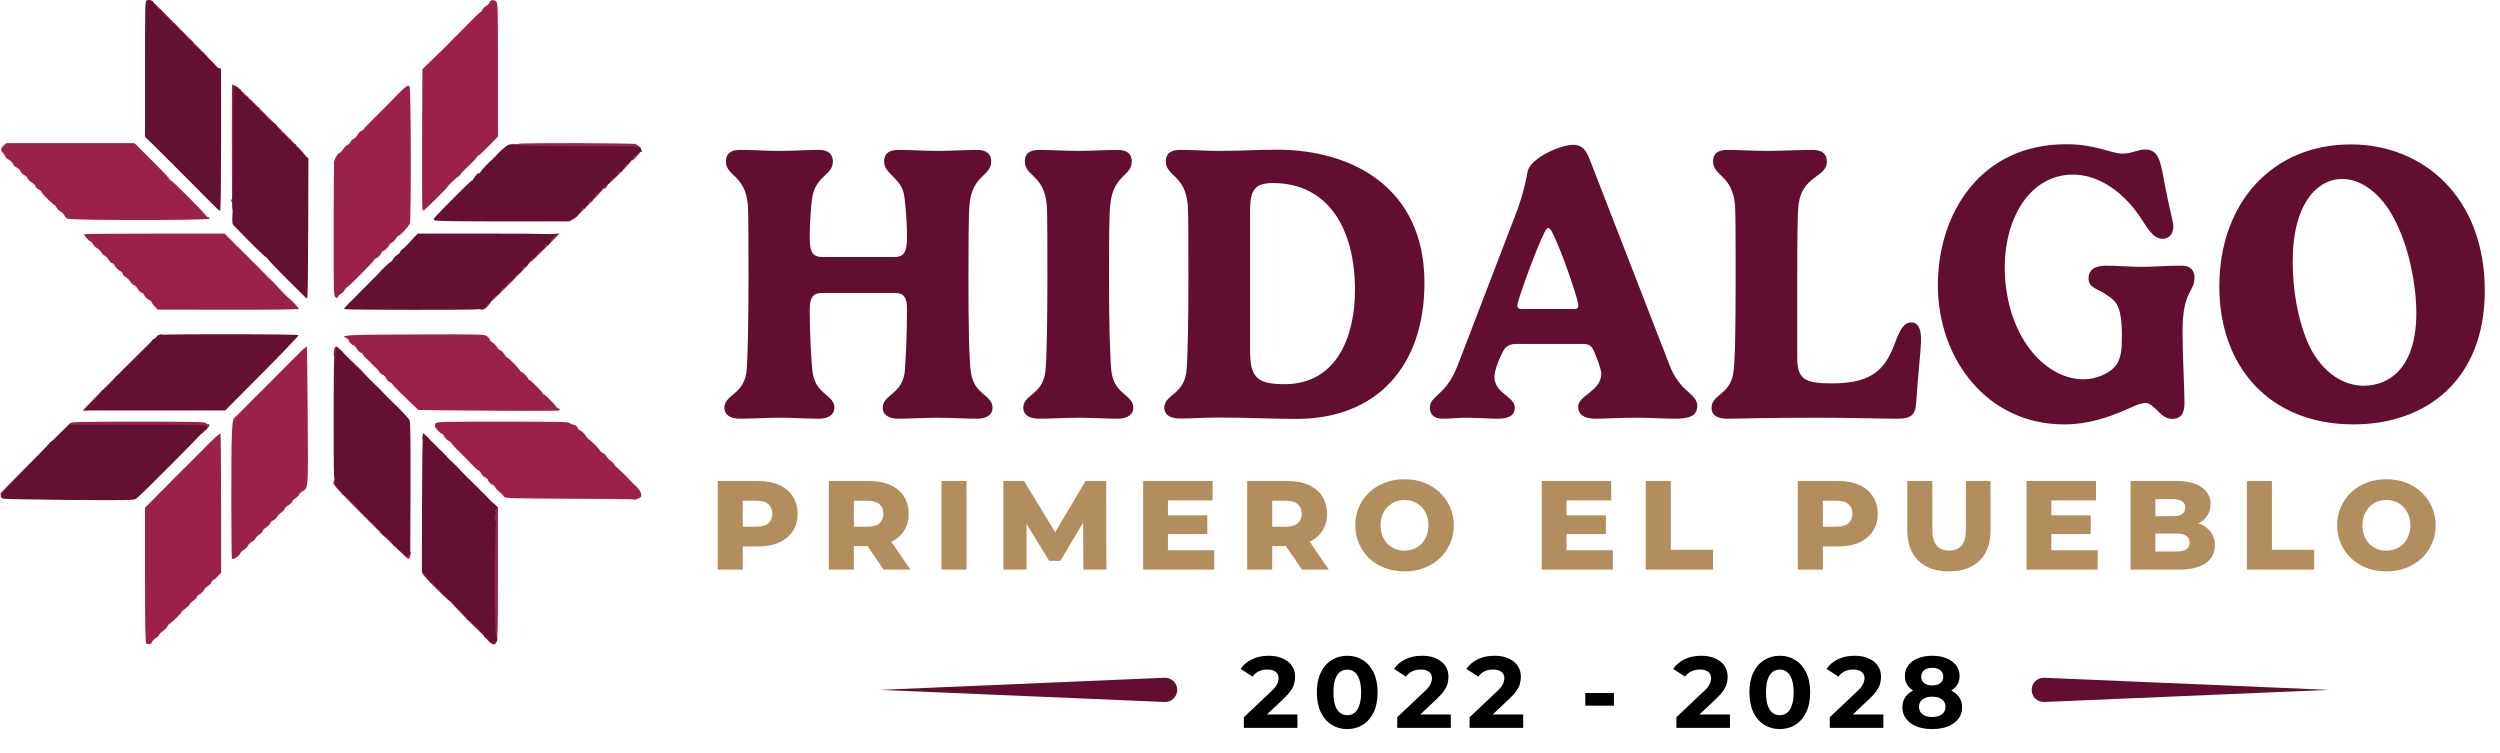 <svg width="395" height="119" viewBox="0 0 395 119" fill="none" xmlns="http://www.w3.org/2000/svg">
<path d="M154.408 23.685C156.051 23.685 156.609 24.491 156.609 25.514C156.609 27.901 153.571 27.56 153.168 32.458C153.044 33.822 153.013 38.379 153.013 43.959C153.013 50.934 153.106 57.041 153.416 58.87C153.912 62.435 156.826 62.342 156.826 64.45C156.826 65.38 156.051 66.155 154.408 66.155C152.548 66.155 150.192 66 148.208 66C146.1 66 143.744 66.155 141.884 66.155C140.21 66.155 139.466 65.38 139.466 64.45C139.466 62.342 142.411 62.404 142.938 58.87C143.062 57.816 143.31 52.732 143.31 48.95C143.31 47.028 142.876 46.284 141.357 46.284H129.98C128.647 46.284 127.934 46.718 127.934 48.95C127.934 52.825 128.213 57.661 128.399 58.87C128.926 62.435 131.84 62.342 131.84 64.45C131.84 65.38 131.034 66.155 129.391 66.155C127.562 66.155 125.206 66 123.191 66C121.114 66 118.727 66.155 116.898 66.155C115.193 66.155 114.449 65.38 114.449 64.45C114.449 62.342 117.425 62.404 117.921 58.87C118.169 57.165 118.262 49.88 118.262 43.959C118.262 39.774 118.262 33.853 118.169 32.458C117.766 27.591 114.697 27.87 114.697 25.514C114.697 24.491 115.193 23.685 116.929 23.685C118.82 23.685 121.176 23.84 123.191 23.84C125.268 23.84 127.624 23.685 129.391 23.685C131.034 23.685 131.592 24.491 131.592 25.514C131.592 27.498 129.453 27.622 128.554 30.288C128.213 31.063 127.934 34.907 127.934 37.449C127.934 39.96 128.43 40.611 130.042 40.611H141.202C142.69 40.611 143.31 40.084 143.31 37.449C143.31 34.69 142.969 30.877 142.721 30.288C141.977 27.932 139.683 27.374 139.683 25.514C139.683 24.491 140.21 23.685 141.915 23.685C143.806 23.685 146.162 23.84 148.208 23.84C150.285 23.84 152.61 23.685 154.408 23.685ZM176.618 23.685C178.261 23.685 178.819 24.491 178.819 25.514C178.819 27.901 175.843 27.56 175.409 32.458C175.254 33.822 175.223 38.379 175.223 43.959C175.223 50.934 175.378 57.041 175.626 58.87C176.184 62.435 179.067 62.342 179.067 64.45C179.067 65.38 178.261 66.155 176.618 66.155C174.789 66.155 172.433 66 170.418 66C168.341 66 165.954 66.155 164.125 66.155C162.42 66.155 161.676 65.38 161.676 64.45C161.676 62.342 164.652 62.404 165.148 58.87C165.396 57.165 165.489 49.88 165.489 43.959C165.489 39.774 165.489 33.853 165.396 32.458C164.993 27.591 161.924 27.87 161.924 25.514C161.924 24.491 162.42 23.685 164.156 23.685C166.047 23.685 168.403 23.84 170.418 23.84C172.495 23.84 174.851 23.685 176.618 23.685ZM197.504 33.636V55.181C197.504 59.583 198.496 60.699 202.96 60.699C211.33 60.699 214.089 52.949 214.089 45.85C214.089 36.457 210.09 28.924 201.1 28.924C197.938 28.924 197.504 30.35 197.504 33.636ZM192.699 23.84C196.109 23.84 198.434 23.654 201.782 23.654C213.562 23.654 225.063 29.575 225.063 44.672C225.063 57.971 217.437 66.186 204.851 66.186C201.193 66.186 196.636 65.969 192.699 65.969C190.622 65.969 188.235 66.124 186.406 66.124C184.701 66.124 183.957 65.38 183.957 64.45C183.957 62.342 186.933 62.404 187.429 58.87C187.677 57.165 187.77 49.88 187.77 43.959C187.77 39.774 187.77 33.853 187.677 32.458C187.274 27.591 184.205 27.87 184.205 25.514C184.205 24.491 184.701 23.685 186.437 23.685C188.328 23.685 190.684 23.84 192.699 23.84ZM240.454 48.826H248.638C249.258 48.826 249.382 48.609 249.382 48.268C249.382 47.338 246.747 39.619 245.259 36.736C245.104 36.395 244.825 36.023 244.639 36.023C244.391 36.023 244.205 36.395 244.019 36.736C242.655 39.464 239.741 47.493 239.741 48.268C239.741 48.609 239.896 48.826 240.454 48.826ZM230.317 57.723L239.741 33.171C240.547 30.97 241.074 28.769 241.353 27.126C241.787 24.987 246.53 22.879 248.545 22.879C250.188 22.879 250.746 24.026 251.335 25.607L263.828 57.785C264.2 58.746 264.944 60.358 266.556 61.753C267.176 62.311 268.168 63.086 268.168 64.078C268.168 65.752 266.959 66.155 264.51 66.155C262.836 66.155 261.317 66 258.403 66C255.489 66 253.877 66.155 252.048 66.155C250.219 66.155 249.351 65.442 249.351 64.233C249.351 62.466 253.009 61.815 253.009 58.994C253.009 58.498 252.234 56.173 251.614 55.057C251.397 54.654 250.901 54.344 250.281 54.344H239.524C238.718 54.344 238.129 54.654 237.757 55.057C237.137 55.987 236.114 58.436 236.114 59.49C236.114 62.218 239.338 62.621 239.338 64.388C239.338 65.38 238.749 66.155 236.734 66.155C235.401 66.155 233.138 66 231.712 66C230.255 66 229.325 66.155 227.961 66.155C226.628 66.155 225.915 65.535 225.915 64.419C225.915 62.466 228.426 62.621 230.317 57.723ZM274.231 43.959C274.231 39.774 274.231 33.853 274.138 32.458C273.735 27.591 270.666 27.87 270.666 25.514C270.666 24.491 271.162 23.685 272.898 23.685C274.789 23.685 277.145 23.84 279.16 23.84C281.237 23.84 284.647 23.685 286.445 23.685C288.088 23.685 288.646 24.491 288.646 25.514C288.646 28.149 284.585 27.653 284.151 32.582C283.996 33.915 283.965 38.379 283.965 43.959V56.545C283.965 59.955 285.205 60.575 289.483 60.575C296.272 60.575 298.07 57.971 299.589 53.693C300.333 51.802 300.984 50.934 301.976 50.934C303.061 50.934 303.526 51.957 303.526 53.6C303.526 55.336 303.03 59.273 302.751 63.675C302.627 65.597 301.914 66.155 299.775 66.155C297.202 66.155 292.49 66 287.096 66C278.819 66 274.851 66.155 272.867 66.155C271.286 66.155 270.418 65.566 270.418 64.45C270.418 62.311 273.301 62.435 273.859 58.963C274.138 57.351 274.231 52.019 274.231 43.959ZM326.115 67.054C313.963 67.054 306.182 56.7 306.182 45.075C306.182 33.729 312.909 22.786 326.456 22.786C331.23 22.786 333.462 24.274 335.415 24.274C336.81 24.274 337.709 23.623 338.949 23.623C341.336 23.623 341.398 26.01 342.142 29.699C342.948 33.884 343.382 34.907 343.382 35.775C343.382 37.108 342.607 37.728 341.708 37.728C340.065 37.728 339.228 35.837 337.864 33.884C335.012 29.885 331.261 27.591 327.541 27.591C320.69 27.591 316.753 34.535 316.753 42.161C316.753 52.856 322.984 59.924 329.153 59.924C331.54 59.924 333.648 58.777 334.454 57.537C335.136 56.421 335.26 55.243 335.26 53.011C335.26 47.865 334.113 47.493 332.718 46.501C331.509 45.633 329.99 45.54 329.99 43.959C329.99 42.719 330.889 41.975 332.718 41.975C334.485 41.975 336.717 42.161 338.298 42.161C340.437 42.161 342.39 41.975 344.746 41.975C346.141 41.975 346.73 42.781 346.73 43.835C346.73 46.222 344.839 45.912 344.839 52.329C344.839 55.832 345.149 61.567 345.149 63.644C345.149 65.225 344.684 66.186 343.165 66.186C342.39 66.186 341.646 65.721 340.902 64.884C340.251 64.295 339.631 63.675 339.011 63.675C338.081 63.675 336.934 64.295 335.415 64.946C333.183 65.876 330.052 67.054 326.115 67.054ZM370.06 28.273C366.216 28.273 362.248 32.055 362.248 41.324C362.248 45.54 362.961 50.438 364.821 54.561C366.96 58.994 370.37 60.947 373.439 60.947C377.872 60.947 381.778 57.661 381.778 49.539C381.778 44.951 380.631 39.433 378.74 35.496C376.694 31.001 373.377 28.273 370.06 28.273ZM350.654 45.261C350.654 31.993 359.086 22.817 371.424 22.817C382.832 22.817 392.597 31.094 392.597 45.943C392.597 59.986 383.39 67.054 371.858 67.054C358.59 67.054 350.654 57.94 350.654 45.261Z" fill="#620E31"/>
<path d="M113.4 90V76H119.8C121.08 76 122.18 76.207 123.1 76.62C124.033 77.033 124.753 77.633 125.26 78.42C125.767 79.193 126.02 80.113 126.02 81.18C126.02 82.233 125.767 83.147 125.26 83.92C124.753 84.693 124.033 85.293 123.1 85.72C122.18 86.133 121.08 86.34 119.8 86.34H115.6L117.36 84.62V90H113.4ZM117.36 85.04L115.6 83.22H119.56C120.387 83.22 121 83.04 121.4 82.68C121.813 82.32 122.02 81.82 122.02 81.18C122.02 80.527 121.813 80.02 121.4 79.66C121 79.3 120.387 79.12 119.56 79.12H115.6L117.36 77.3V85.04ZM130.951 90V76H137.351C138.631 76 139.731 76.207 140.651 76.62C141.584 77.033 142.304 77.633 142.811 78.42C143.317 79.193 143.571 80.113 143.571 81.18C143.571 82.233 143.317 83.147 142.811 83.92C142.304 84.68 141.584 85.267 140.651 85.68C139.731 86.08 138.631 86.28 137.351 86.28H133.151L134.911 84.62V90H130.951ZM139.611 90L136.131 84.9H140.351L143.851 90H139.611ZM134.911 85.04L133.151 83.22H137.111C137.937 83.22 138.551 83.04 138.951 82.68C139.364 82.32 139.571 81.82 139.571 81.18C139.571 80.527 139.364 80.02 138.951 79.66C138.551 79.3 137.937 79.12 137.111 79.12H133.151L134.911 77.3V85.04ZM148.755 90V76H152.715V90H148.755ZM158.533 90V76H161.793L167.593 85.52H165.873L171.513 76H174.773L174.813 90H171.173L171.133 81.54H171.753L167.533 88.62H165.773L161.433 81.54H162.193V90H158.533ZM184.255 81.42H190.755V84.38H184.255V81.42ZM184.535 86.94H191.855V90H180.615V76H191.595V79.06H184.535V86.94ZM197.052 90V76H203.452C204.732 76 205.832 76.207 206.752 76.62C207.686 77.033 208.406 77.633 208.912 78.42C209.419 79.193 209.672 80.113 209.672 81.18C209.672 82.233 209.419 83.147 208.912 83.92C208.406 84.68 207.686 85.267 206.752 85.68C205.832 86.08 204.732 86.28 203.452 86.28H199.252L201.012 84.62V90H197.052ZM205.712 90L202.232 84.9H206.452L209.952 90H205.712ZM201.012 85.04L199.252 83.22H203.212C204.039 83.22 204.652 83.04 205.052 82.68C205.466 82.32 205.672 81.82 205.672 81.18C205.672 80.527 205.466 80.02 205.052 79.66C204.652 79.3 204.039 79.12 203.212 79.12H199.252L201.012 77.3V85.04ZM221.917 90.28C220.797 90.28 219.764 90.1 218.817 89.74C217.87 89.38 217.044 88.873 216.337 88.22C215.644 87.553 215.104 86.78 214.717 85.9C214.33 85.02 214.137 84.053 214.137 83C214.137 81.947 214.33 80.98 214.717 80.1C215.104 79.22 215.644 78.453 216.337 77.8C217.044 77.133 217.87 76.62 218.817 76.26C219.764 75.9 220.797 75.72 221.917 75.72C223.05 75.72 224.084 75.9 225.017 76.26C225.964 76.62 226.784 77.133 227.477 77.8C228.17 78.453 228.71 79.22 229.097 80.1C229.497 80.98 229.697 81.947 229.697 83C229.697 84.053 229.497 85.027 229.097 85.92C228.71 86.8 228.17 87.567 227.477 88.22C226.784 88.873 225.964 89.38 225.017 89.74C224.084 90.1 223.05 90.28 221.917 90.28ZM221.917 87C222.45 87 222.944 86.907 223.397 86.72C223.864 86.533 224.264 86.267 224.597 85.92C224.944 85.56 225.21 85.133 225.397 84.64C225.597 84.147 225.697 83.6 225.697 83C225.697 82.387 225.597 81.84 225.397 81.36C225.21 80.867 224.944 80.447 224.597 80.1C224.264 79.74 223.864 79.467 223.397 79.28C222.944 79.093 222.45 79 221.917 79C221.384 79 220.884 79.093 220.417 79.28C219.964 79.467 219.564 79.74 219.217 80.1C218.884 80.447 218.617 80.867 218.417 81.36C218.23 81.84 218.137 82.387 218.137 83C218.137 83.6 218.23 84.147 218.417 84.64C218.617 85.133 218.884 85.56 219.217 85.92C219.564 86.267 219.964 86.533 220.417 86.72C220.884 86.907 221.384 87 221.917 87ZM247.231 81.42H253.731V84.38H247.231V81.42ZM247.511 86.94H254.831V90H243.591V76H254.571V79.06H247.511V86.94ZM260.029 90V76H263.989V86.86H270.669V90H260.029ZM284.056 90V76H290.456C291.736 76 292.836 76.207 293.756 76.62C294.69 77.033 295.41 77.633 295.916 78.42C296.423 79.193 296.676 80.113 296.676 81.18C296.676 82.233 296.423 83.147 295.916 83.92C295.41 84.693 294.69 85.293 293.756 85.72C292.836 86.133 291.736 86.34 290.456 86.34H286.256L288.016 84.62V90H284.056ZM288.016 85.04L286.256 83.22H290.216C291.043 83.22 291.656 83.04 292.056 82.68C292.47 82.32 292.676 81.82 292.676 81.18C292.676 80.527 292.47 80.02 292.056 79.66C291.656 79.3 291.043 79.12 290.216 79.12H286.256L288.016 77.3V85.04ZM307.93 90.28C305.864 90.28 304.25 89.713 303.09 88.58C301.93 87.447 301.35 85.84 301.35 83.76V76H305.31V83.64C305.31 84.84 305.544 85.7 306.01 86.22C306.49 86.74 307.144 87 307.97 87C308.797 87 309.444 86.74 309.91 86.22C310.377 85.7 310.61 84.84 310.61 83.64V76H314.51V83.76C314.51 85.84 313.93 87.447 312.77 88.58C311.61 89.713 309.997 90.28 307.93 90.28ZM323.833 81.42H330.333V84.38H323.833V81.42ZM324.113 86.94H331.433V90H320.193V76H331.173V79.06H324.113V86.94ZM336.63 90V76H343.79C345.63 76 347.004 76.34 347.91 77.02C348.817 77.687 349.27 78.567 349.27 79.66C349.27 80.38 349.077 81.013 348.69 81.56C348.317 82.093 347.784 82.52 347.09 82.84C346.41 83.147 345.597 83.3 344.65 83.3L345.05 82.34C346.037 82.34 346.897 82.493 347.63 82.8C348.364 83.093 348.93 83.527 349.33 84.1C349.744 84.66 349.95 85.347 349.95 86.16C349.95 87.373 349.457 88.32 348.47 89C347.497 89.667 346.07 90 344.19 90H336.63ZM340.55 87.14H343.87C344.55 87.14 345.064 87.027 345.41 86.8C345.77 86.56 345.95 86.2 345.95 85.72C345.95 85.24 345.77 84.887 345.41 84.66C345.064 84.42 344.55 84.3 343.87 84.3H340.27V81.56H343.27C343.937 81.56 344.437 81.447 344.77 81.22C345.104 80.993 345.27 80.653 345.27 80.2C345.27 79.747 345.104 79.413 344.77 79.2C344.437 78.973 343.937 78.86 343.27 78.86H340.55V87.14ZM355.002 90V76H358.962V86.86H365.642V90H355.002ZM377.054 90.28C375.934 90.28 374.9 90.1 373.954 89.74C373.007 89.38 372.18 88.873 371.474 88.22C370.78 87.553 370.24 86.78 369.854 85.9C369.467 85.02 369.274 84.053 369.274 83C369.274 81.947 369.467 80.98 369.854 80.1C370.24 79.22 370.78 78.453 371.474 77.8C372.18 77.133 373.007 76.62 373.954 76.26C374.9 75.9 375.934 75.72 377.054 75.72C378.187 75.72 379.22 75.9 380.154 76.26C381.1 76.62 381.92 77.133 382.614 77.8C383.307 78.453 383.847 79.22 384.234 80.1C384.634 80.98 384.834 81.947 384.834 83C384.834 84.053 384.634 85.027 384.234 85.92C383.847 86.8 383.307 87.567 382.614 88.22C381.92 88.873 381.1 89.38 380.154 89.74C379.22 90.1 378.187 90.28 377.054 90.28ZM377.054 87C377.587 87 378.08 86.907 378.534 86.72C379 86.533 379.4 86.267 379.734 85.92C380.08 85.56 380.347 85.133 380.534 84.64C380.734 84.147 380.834 83.6 380.834 83C380.834 82.387 380.734 81.84 380.534 81.36C380.347 80.867 380.08 80.447 379.734 80.1C379.4 79.74 379 79.467 378.534 79.28C378.08 79.093 377.587 79 377.054 79C376.52 79 376.02 79.093 375.554 79.28C375.1 79.467 374.7 79.74 374.354 80.1C374.02 80.447 373.754 80.867 373.554 81.36C373.367 81.84 373.274 82.387 373.274 83C373.274 83.6 373.367 84.147 373.554 84.64C373.754 85.133 374.02 85.56 374.354 85.92C374.7 86.267 375.1 86.533 375.554 86.72C376.02 86.907 376.52 87 377.054 87Z" fill="#B28E5E"/>
<path d="M23.123 101.685C22.962 101.621 22.915 99.324 22.915 90.908V80.195L23.523 79.617C23.844 79.296 24.196 78.942 24.309 78.83C24.405 78.717 24.629 78.493 24.805 78.316C24.982 78.139 25.19 77.93 25.254 77.85C25.334 77.77 25.622 77.497 25.879 77.24C26.151 76.983 26.44 76.694 26.52 76.597C26.616 76.501 27.113 75.987 27.642 75.457C28.17 74.927 28.683 74.429 28.763 74.333C28.859 74.252 29.148 73.963 29.404 73.706C29.677 73.449 29.965 73.16 30.061 73.048C30.173 72.935 30.398 72.71 30.574 72.534C30.75 72.357 30.959 72.148 31.039 72.068C31.103 71.988 31.391 71.715 31.648 71.458C31.92 71.201 32.224 70.895 32.337 70.767C33.33 69.707 34.74 68.422 34.836 68.502C34.885 68.55 34.932 73.53 34.932 79.553V90.507L34.372 91.085C34.051 91.422 33.731 91.679 33.651 91.679C33.571 91.679 33.474 91.824 33.41 92C33.362 92.177 33.106 92.434 32.849 92.579C32.609 92.739 32.321 93.012 32.224 93.221C32.144 93.414 31.856 93.703 31.584 93.863C31.311 94.024 31.087 94.249 31.087 94.361C31.087 94.474 30.83 94.731 30.526 94.924C30.221 95.132 29.965 95.373 29.965 95.486C29.965 95.582 29.677 95.871 29.324 96.128C28.972 96.369 28.683 96.642 28.683 96.706C28.683 96.883 27.353 98.184 26.84 98.521C26.616 98.666 26.44 98.875 26.44 99.003C26.44 99.115 26.151 99.405 25.799 99.662C25.446 99.903 25.158 100.192 25.158 100.304C25.158 100.4 24.918 100.641 24.613 100.818C24.325 101.011 24.036 101.3 23.988 101.477C23.908 101.782 23.555 101.862 23.123 101.685Z" fill="#9B2149"/>
<path d="M76.916 100.995C76.515 100.545 76.098 100.095 75.97 99.983C74.8 98.907 71.307 95.325 71.307 95.213C71.307 95.116 71.227 95.052 71.147 95.052C71.051 95.052 70.009 94.088 68.823 92.9C67.157 91.246 66.66 90.651 66.66 90.33C66.66 89.704 67.109 89.8 67.814 90.587C68.15 90.957 68.423 91.326 68.423 91.39C68.423 91.454 68.519 91.519 68.647 91.519C68.775 91.519 69.016 91.743 69.176 92.001C69.32 92.273 69.577 92.514 69.721 92.563C69.849 92.611 70.057 92.82 70.169 93.012C70.282 93.221 70.57 93.51 70.811 93.655C71.051 93.799 71.339 94.088 71.468 94.313C71.58 94.538 71.74 94.731 71.804 94.731C71.9 94.731 73.406 96.192 74.063 96.915C74.208 97.092 74.8 97.686 75.377 98.248C75.954 98.811 76.435 99.325 76.435 99.389C76.435 99.453 76.579 99.549 76.755 99.598C76.932 99.646 77.076 99.774 77.076 99.903C77.076 100.015 77.22 100.208 77.396 100.32L77.717 100.513L77.685 90.378C77.653 82.428 77.589 80.211 77.445 80.147C77.236 80.083 77.14 78.991 77.332 78.991C77.38 78.991 77.701 79.264 78.053 79.585L78.678 80.179V90.716C78.662 101.846 78.678 101.798 77.941 101.798C77.781 101.798 77.316 101.429 76.916 100.995Z" fill="#9B2149"/>
<path d="M36.647 88.258C36.535 87.921 36.503 71.41 36.631 68.808C36.711 66.816 36.791 66.254 37 66.077C37.256 65.836 37.785 65.306 38.105 64.985C38.298 64.776 39.179 63.893 39.387 63.7C39.628 63.475 40.221 62.865 40.349 62.72C40.413 62.656 40.685 62.399 40.942 62.142C41.214 61.885 41.518 61.58 41.631 61.452C41.871 61.211 43.682 59.38 43.874 59.203C44.098 58.978 45.909 57.163 46.069 56.986C46.165 56.906 46.454 56.617 46.71 56.36C46.983 56.103 47.271 55.814 47.351 55.718C47.688 55.348 48.425 54.722 48.489 54.77C48.521 54.802 48.569 59.701 48.617 65.66C48.697 77.513 48.729 77.079 47.752 77.657C47.495 77.802 47.271 78.027 47.271 78.139C47.271 78.252 47.015 78.509 46.71 78.701C46.406 78.91 46.149 79.167 46.149 79.28C46.149 79.392 45.893 79.633 45.589 79.81C45.284 79.986 44.996 80.275 44.948 80.452C44.9 80.613 44.643 80.87 44.403 81.014C44.162 81.159 43.906 81.432 43.81 81.609C43.73 81.801 43.457 82.058 43.201 82.187C42.945 82.299 42.704 82.54 42.672 82.701C42.624 82.861 42.336 83.15 42.047 83.343C41.743 83.52 41.502 83.777 41.502 83.905C41.502 84.018 41.246 84.291 40.942 84.484C40.637 84.692 40.381 84.949 40.381 85.062C40.381 85.174 40.124 85.415 39.82 85.592C39.515 85.769 39.227 86.058 39.179 86.218C39.131 86.395 38.842 86.668 38.554 86.861C38.249 87.037 37.977 87.311 37.945 87.471C37.833 87.856 36.743 88.515 36.647 88.258Z" fill="#9B2149"/>
<path d="M58.424 82.476C53.168 77.208 52.607 76.597 52.671 76.212C52.767 75.714 53.312 75.602 53.472 76.051C53.536 76.196 53.697 76.437 53.825 76.581C53.969 76.726 54.194 76.999 54.322 77.192C54.45 77.385 54.61 77.545 54.658 77.545C54.77 77.545 56.453 79.216 58.36 81.207C58.568 81.416 58.873 81.705 59.033 81.85C60.026 82.733 60.571 83.44 60.571 83.873C60.571 84.227 60.635 84.291 61.02 84.291C61.356 84.291 61.709 84.516 62.382 85.19C62.879 85.672 63.295 86.138 63.327 86.202C63.423 86.411 64.385 87.021 64.641 87.021C64.785 87.021 64.898 87.15 64.898 87.311C64.898 87.841 64.705 88.306 64.481 88.306C64.369 88.306 61.645 85.688 58.424 82.476Z" fill="#9B2149"/>
<path d="M99.99 78.894C99.862 78.862 95.263 78.814 89.767 78.798C80.409 78.75 79.768 78.734 79.624 78.461C79.528 78.316 79.367 78.107 79.271 78.027C79.159 77.931 78.935 77.738 78.742 77.577C78.566 77.433 78.326 77.144 78.214 76.951C78.118 76.742 77.941 76.581 77.829 76.581C77.605 76.581 77.076 76.019 77.076 75.778C77.076 75.698 76.884 75.537 76.643 75.425C76.403 75.312 76.098 75.007 75.986 74.766C75.874 74.525 75.698 74.333 75.602 74.333C75.522 74.333 75.009 73.883 74.496 73.337C73.967 72.775 73.471 72.261 73.374 72.165C73.294 72.084 72.781 71.586 72.253 71.072C71.74 70.558 71.307 70.06 71.307 69.996C71.307 69.916 71.115 69.755 70.875 69.643C70.634 69.53 70.33 69.225 70.218 68.984C70.105 68.743 69.945 68.551 69.881 68.551C69.689 68.551 68.968 67.86 68.775 67.507C68.663 67.266 68.663 67.105 68.823 66.896C69 66.639 69.737 66.623 79.431 66.623C88.501 66.623 89.879 66.655 90.055 66.864C90.168 66.993 90.424 67.105 90.632 67.105C90.889 67.105 91.081 67.266 91.257 67.587C91.401 67.86 91.61 68.069 91.738 68.069C91.882 68.069 92.187 68.358 92.427 68.711C92.667 69.049 92.908 69.338 92.972 69.354C93.1 69.354 94.702 70.928 94.702 71.056C94.702 71.201 95.087 71.538 95.391 71.65C95.536 71.699 95.744 71.924 95.84 72.132C95.936 72.341 96.209 72.63 96.449 72.775C96.689 72.919 96.978 73.209 97.106 73.433C97.218 73.658 97.378 73.851 97.442 73.851C97.539 73.851 98.949 75.216 99.526 75.875C99.686 76.051 99.974 76.341 100.167 76.517C100.888 77.16 101.224 77.625 101.304 78.091C101.384 78.477 101.32 78.573 100.856 78.766C100.567 78.894 100.295 78.975 100.279 78.975C100.247 78.959 100.119 78.926 99.99 78.894Z" fill="#9B2149"/>
<path d="M0 78.043C0 77.947 9.839 68.005 11.073 66.864C11.281 66.655 12.851 66.623 21.905 66.623C31.359 66.623 32.513 66.655 32.593 66.88C32.641 67.009 32.753 67.089 32.833 67.025C32.913 66.977 33.042 67.025 33.09 67.121C33.154 67.218 32.898 67.587 32.513 67.956L31.808 68.599L31.76 68.101L31.712 67.587H21.568H11.425L9.278 69.755C8.092 70.944 7.035 71.924 6.938 71.924C6.826 71.924 6.73 72.004 6.73 72.116C6.73 72.341 4.951 74.172 4.727 74.172C4.631 74.172 4.487 74.333 4.407 74.542C4.31 74.734 4.086 74.959 3.894 75.056C3.686 75.136 3.525 75.28 3.525 75.377C3.525 75.457 2.916 76.132 2.179 76.871C1.186 77.85 0.737 78.188 0.417 78.188C0.192 78.188 0 78.123 0 78.043Z" fill="#9B2149"/>
<path d="M74.384 77.063C74.159 76.838 74.031 76.533 74.031 76.18V75.634L74.544 76.116C74.832 76.373 75.233 76.758 75.441 76.983L75.81 77.385H75.265C74.945 77.385 74.592 77.256 74.384 77.063Z" fill="#9B2149"/>
<path d="M71.628 74.124C71.628 74.028 71.419 73.835 71.147 73.722C70.746 73.546 70.666 73.417 70.666 72.952C70.666 72.47 70.698 72.421 70.955 72.55C71.099 72.63 71.58 73.08 72.012 73.514L72.797 74.333H72.221C71.852 74.333 71.628 74.252 71.628 74.124Z" fill="#9B2149"/>
<path d="M68.615 71.281C68.423 71.088 68.263 70.799 68.263 70.639C68.263 70.43 68.15 70.317 67.974 70.317C67.814 70.317 67.461 70.109 67.173 69.835C66.724 69.434 66.66 69.289 66.772 68.888L66.901 68.422L68.487 70.012L70.089 71.602H69.528C69.176 71.602 68.823 71.474 68.615 71.281Z" fill="#9B2149"/>
<path d="M72.749 64.856L66.083 64.776L65.539 64.246C63.167 61.998 62.013 60.825 62.013 60.713C62.013 60.632 61.837 60.488 61.613 60.391C61.404 60.295 61.116 59.99 60.972 59.717C60.843 59.46 60.619 59.235 60.507 59.235C60.395 59.235 60.154 59.042 59.994 58.817C59.834 58.576 59.594 58.303 59.481 58.207C59.113 57.902 58.744 57.532 58.472 57.211C58.328 57.051 58.055 56.794 57.895 56.665C57.719 56.537 57.495 56.264 57.382 56.071C57.286 55.862 57.094 55.701 56.966 55.701C56.853 55.701 56.597 55.444 56.405 55.139C56.212 54.834 55.988 54.577 55.908 54.577C55.684 54.577 55.123 54.047 55.123 53.822C55.123 53.694 54.947 53.517 54.722 53.421C53.649 52.939 54.434 52.891 65.49 52.843C76.483 52.81 76.547 52.81 76.98 53.148C77.204 53.324 77.396 53.565 77.396 53.678C77.396 53.79 77.573 53.983 77.797 54.095C78.021 54.224 78.358 54.561 78.534 54.85C78.71 55.139 78.967 55.38 79.095 55.38C79.223 55.38 79.48 55.637 79.656 55.942C79.848 56.248 80.072 56.505 80.169 56.505C80.361 56.505 82.204 58.416 82.204 58.625C82.204 58.689 82.284 58.753 82.396 58.753C82.588 58.753 83.486 59.701 83.486 59.91C83.486 59.974 83.55 60.038 83.646 60.038C83.838 60.038 85.729 61.949 85.729 62.158C85.729 62.222 85.809 62.287 85.905 62.287C86.097 62.287 87.972 64.198 87.972 64.407C87.972 64.471 88.085 64.535 88.213 64.535C88.549 64.535 88.517 64.856 88.181 64.873C87.267 64.937 78.438 64.921 72.749 64.856Z" fill="#9B2149"/>
<path d="M13.396 64.503C13.556 64.311 16.248 61.596 19.341 58.48C23.78 54.031 25.078 52.81 25.398 52.81C25.687 52.81 25.799 52.891 25.799 53.132C25.799 53.309 25.703 53.453 25.59 53.453C25.478 53.453 25.302 53.598 25.19 53.774C25.078 53.951 24.885 54.096 24.757 54.096C24.629 54.096 24.517 54.192 24.517 54.304C24.517 54.561 23.684 55.38 23.427 55.38C23.315 55.38 23.235 55.461 23.235 55.541C23.235 55.798 22.258 56.826 22.001 56.826C21.889 56.826 21.793 56.922 21.793 57.035C21.793 57.26 20.126 58.914 19.918 58.914C19.838 58.914 19.71 59.075 19.63 59.283C19.533 59.476 19.309 59.701 19.117 59.797C18.908 59.878 18.748 60.038 18.748 60.135C18.748 60.359 17.899 61.163 17.659 61.163C17.546 61.163 17.466 61.227 17.466 61.323C17.466 61.564 16.793 62.287 16.553 62.287C16.441 62.287 16.345 62.367 16.345 62.464C16.345 62.56 15.864 63.138 15.271 63.748C14.342 64.696 14.101 64.857 13.636 64.857H13.092L13.396 64.503Z" fill="#9B2149"/>
<path d="M62.173 64.632C62.173 64.503 61.997 64.359 61.773 64.311C61.356 64.198 61.148 63.716 61.244 63.106C61.292 62.801 61.436 62.897 62.334 63.813L63.359 64.857H62.766C62.366 64.857 62.173 64.776 62.173 64.632Z" fill="#9B2149"/>
<path d="M57.014 59.701C56.853 59.62 56.725 59.396 56.725 59.235C56.725 59.058 56.645 58.914 56.549 58.914C56.453 58.914 56.277 58.817 56.164 58.721C56.036 58.609 55.828 58.416 55.684 58.303C55.556 58.191 55.443 57.838 55.443 57.516V56.938L56.453 57.886C56.998 58.4 57.655 59.074 57.895 59.364L58.36 59.877H57.815C57.526 59.877 57.158 59.797 57.014 59.701Z" fill="#9B2149"/>
<path d="M52.719 55.91C52.719 55.252 52.895 54.738 53.104 54.738C53.216 54.738 53.536 54.995 53.841 55.3L54.386 55.862H53.953C53.681 55.862 53.52 55.942 53.52 56.103C53.52 56.248 53.376 56.344 53.12 56.344C52.783 56.344 52.719 56.264 52.719 55.91Z" fill="#9B2149"/>
<path d="M24.501 48.49C24.276 48.265 24.036 47.944 23.988 47.783C23.924 47.639 23.7 47.43 23.491 47.35C23.267 47.269 22.979 46.98 22.834 46.707C22.706 46.45 22.482 46.225 22.338 46.225C22.209 46.225 21.953 45.968 21.777 45.663C21.601 45.358 21.312 45.069 21.136 45.021C20.976 44.972 20.719 44.732 20.575 44.491C20.447 44.25 20.11 43.928 19.854 43.784C19.598 43.623 19.389 43.398 19.389 43.27C19.389 43.126 19.181 42.917 18.908 42.772C18.652 42.644 18.316 42.306 18.187 42.049C18.043 41.776 17.835 41.568 17.691 41.568C17.562 41.568 17.306 41.31 17.13 41.005C16.953 40.7 16.665 40.411 16.489 40.363C16.329 40.299 16.072 40.058 15.96 39.817C15.832 39.576 15.543 39.303 15.319 39.19C15.079 39.094 14.822 38.821 14.71 38.596C14.614 38.387 14.406 38.163 14.245 38.114C13.973 38.018 13.3 37.231 13.3 37.006C13.3 36.958 18.299 36.91 24.405 36.91H35.493L36.775 38.195C37.48 38.917 38.778 40.186 39.644 41.053C40.525 41.905 41.31 42.708 41.406 42.836C41.502 42.949 42.015 43.463 42.528 43.961C43.057 44.459 43.553 44.956 43.65 45.069C44.05 45.567 45.653 47.189 45.733 47.189C45.845 47.189 47.175 48.618 47.239 48.811C47.271 48.892 42.592 48.956 36.102 48.94L24.918 48.924L24.501 48.49Z" fill="#9B2149"/>
<path d="M75.794 48.651C75.794 48.474 75.874 48.281 75.97 48.233C76.05 48.169 76.195 47.944 76.275 47.735C76.371 47.51 76.563 47.35 76.739 47.35C76.932 47.35 77.14 47.141 77.3 46.803C77.477 46.418 77.701 46.225 78.021 46.145C78.39 46.065 78.518 45.92 78.598 45.567C78.662 45.262 78.855 45.021 79.079 44.94C79.287 44.86 79.544 44.587 79.672 44.346C79.816 44.057 80.024 43.88 80.297 43.848C80.617 43.816 80.761 43.672 80.858 43.286C80.97 42.917 81.146 42.74 81.515 42.627C81.899 42.531 82.043 42.387 82.075 42.065C82.108 41.776 82.236 41.632 82.476 41.6C82.684 41.567 82.925 41.327 83.069 41.005C83.213 40.7 83.534 40.363 83.758 40.25C83.998 40.138 84.287 39.865 84.383 39.656C84.495 39.447 84.735 39.206 84.944 39.094C85.152 38.998 85.424 38.709 85.537 38.468C85.681 38.178 85.873 38.034 86.114 38.034C86.386 38.034 86.514 37.905 86.626 37.52C86.77 37.022 86.835 36.99 87.604 36.942L88.437 36.894L86.21 39.142C84.976 40.395 83.902 41.407 83.806 41.407C83.726 41.407 83.646 41.471 83.646 41.551C83.646 41.76 77.749 47.671 77.557 47.671C77.46 47.671 77.396 47.751 77.396 47.864C77.396 47.976 77.204 48.265 76.964 48.506C76.451 49.036 75.794 49.116 75.794 48.651Z" fill="#9B2149"/>
<path d="M52.992 46.948C52.719 46.755 52.703 46.129 52.719 36.315C52.719 30.598 52.751 25.747 52.783 25.554C52.895 24.976 53.344 24.253 53.649 24.157C53.809 24.109 54.065 23.836 54.225 23.562C54.386 23.306 54.69 23 54.899 22.904C55.107 22.808 55.315 22.599 55.379 22.422C55.427 22.262 55.668 22.021 55.908 21.908C56.148 21.78 56.421 21.491 56.533 21.266C56.629 21.025 56.902 20.768 57.126 20.655C57.35 20.559 57.526 20.415 57.526 20.35C57.526 20.27 58.248 19.515 59.129 18.648C59.994 17.78 60.795 16.993 60.908 16.881C61.004 16.785 61.709 16.046 62.494 15.259C64.064 13.653 64.433 13.38 64.705 13.653C64.946 13.893 64.978 34.757 64.753 35.336C64.577 35.769 63.231 37.231 62.991 37.231C62.911 37.231 62.702 37.44 62.558 37.697C62.398 37.954 62.109 38.243 61.901 38.339C61.709 38.435 61.532 38.58 61.532 38.644C61.532 38.853 60.779 39.64 60.587 39.64C60.491 39.64 60.331 39.801 60.235 39.993C59.994 40.459 59.77 40.668 59.417 40.812C59.257 40.861 59.129 40.973 59.129 41.053C59.129 41.246 54.979 45.422 54.786 45.422C54.706 45.422 54.562 45.599 54.466 45.808C54.37 46.017 54.113 46.289 53.889 46.402C53.665 46.53 53.44 46.739 53.376 46.9C53.296 47.125 53.232 47.125 52.992 46.948Z" fill="#9B2149"/>
<path d="M10.656 34.549C10.448 34.436 10.223 34.195 10.175 34.019C10.111 33.842 9.855 33.585 9.598 33.44C9.342 33.312 9.038 33.023 8.941 32.814C8.845 32.589 8.701 32.413 8.637 32.413C8.445 32.413 6.57 30.549 6.57 30.357C6.57 30.26 6.362 30.067 6.089 29.923C5.833 29.778 5.608 29.57 5.608 29.425C5.608 29.297 5.352 29.04 5.048 28.863C4.743 28.686 4.455 28.397 4.407 28.22C4.343 28.06 4.086 27.803 3.83 27.658C3.573 27.53 3.285 27.241 3.205 27.016C3.125 26.807 2.868 26.55 2.644 26.47C2.42 26.389 2.179 26.181 2.131 26.036C2.003 25.683 1.827 25.506 1.25 25.137C0.993 24.976 0.801 24.767 0.801 24.655C0.801 24.542 0.657 24.334 0.481 24.173C0.048 23.803 0.08 23.45 0.577 23L0.977 22.615H11.105H21.248L23.812 25.169C25.238 26.582 26.52 27.915 26.664 28.14C26.808 28.365 26.985 28.558 27.065 28.558C27.241 28.558 32.112 33.456 32.449 33.954C32.577 34.163 32.801 34.34 32.946 34.34C33.09 34.34 33.17 34.436 33.122 34.549C33.026 34.838 11.217 34.838 10.656 34.549Z" fill="#9B2149"/>
<path d="M90.857 33.778C90.857 33.472 90.921 33.215 91.001 33.215C91.081 33.215 91.225 33.007 91.321 32.734C91.401 32.461 91.594 32.252 91.738 32.252C92.075 32.252 92.459 31.866 92.459 31.545C92.459 31.417 92.699 31.192 93.004 31.047C93.34 30.887 93.581 30.646 93.613 30.437C93.645 30.244 93.869 29.987 94.109 29.875C94.35 29.746 94.622 29.473 94.702 29.264C94.831 28.959 94.975 28.879 95.424 28.879C95.952 28.879 95.984 28.847 95.984 28.317C95.984 27.851 96.064 27.739 96.529 27.514C96.866 27.353 97.106 27.112 97.138 26.903C97.17 26.711 97.33 26.534 97.491 26.502C97.891 26.422 98.228 26.084 98.228 25.763C98.228 25.634 98.468 25.41 98.772 25.265C99.109 25.105 99.397 24.815 99.494 24.526C99.574 24.269 99.75 24.061 99.878 24.061C100.006 24.061 100.199 23.948 100.311 23.82C100.487 23.611 99.445 23.579 91.033 23.579H81.563V23.193C81.563 22.936 81.675 22.776 81.931 22.711C82.572 22.551 100.663 22.599 100.551 22.776C100.503 22.872 100.567 22.936 100.695 22.936C100.936 22.936 101.497 23.884 101.352 24.028C101.304 24.077 101.272 24.061 101.272 23.98C101.272 23.9 101.016 24.189 100.695 24.59C100.375 25.008 100.006 25.345 99.894 25.345C99.766 25.345 99.67 25.41 99.67 25.506C99.67 25.699 96.353 29.04 96.161 29.04C96.081 29.04 95.984 29.184 95.936 29.377C95.888 29.553 95.696 29.746 95.52 29.794C95.327 29.843 95.183 29.939 95.183 30.003C95.183 30.148 91.081 34.34 90.937 34.34C90.889 34.34 90.857 34.083 90.857 33.778Z" fill="#9B2149"/>
<path d="M66.74 33.023C66.692 32.814 66.676 27.771 66.692 21.796L66.74 10.938L68.423 9.3C69.352 8.417 70.153 7.63 70.218 7.565C70.362 7.389 72.205 5.542 72.413 5.349C72.509 5.269 73.31 4.449 74.192 3.55C75.073 2.634 75.858 1.896 75.938 1.896C76.018 1.896 76.13 1.751 76.195 1.574C76.243 1.398 76.499 1.141 76.771 0.98C77.028 0.82 77.284 0.579 77.332 0.418C77.46 0 78.005 -0.112 78.374 0.225C78.662 0.498 78.678 0.836 78.678 11.035V21.571L77.22 23.065C76.435 23.868 75.714 24.542 75.634 24.542C75.554 24.542 75.409 24.687 75.313 24.863C75.217 25.04 74.768 25.522 74.32 25.94C73.23 26.951 73.038 27.16 72.749 27.562C72.621 27.755 72.461 27.915 72.381 27.915C72.253 27.915 70.666 29.441 70.666 29.57C70.666 29.65 68.856 31.481 67.558 32.702C66.853 33.36 66.82 33.376 66.74 33.023Z" fill="#9B2149"/>
<path d="M36.679 32.541C36.631 30.678 36.615 13.524 36.663 13.428C36.823 13.075 38.185 14.295 42.929 19.049C48.825 24.96 49.162 25.345 48.393 25.345C47.928 25.345 47.271 24.88 47.271 24.558C47.271 24.414 47.047 24.205 46.774 24.077C46.502 23.964 46.245 23.739 46.181 23.595C46.085 23.306 45.396 22.615 45.204 22.615C45.14 22.615 44.996 22.454 44.883 22.246C44.771 22.037 44.467 21.748 44.211 21.587C43.954 21.442 43.746 21.218 43.746 21.105C43.746 20.977 43.634 20.848 43.505 20.784C43.377 20.736 43.265 20.543 43.265 20.366C43.265 20.158 43.153 20.045 42.945 20.045C42.784 20.045 42.576 19.949 42.512 19.836C42.448 19.708 42.191 19.483 41.935 19.322C41.695 19.178 41.454 18.889 41.406 18.696C41.358 18.503 41.118 18.262 40.845 18.166C40.589 18.07 40.381 17.893 40.381 17.764C40.381 17.652 40.221 17.427 40.028 17.283C39.355 16.769 37.977 15.403 37.977 15.227C37.977 15.146 37.913 15.066 37.817 15.066C37.737 15.066 37.657 14.954 37.657 14.825C37.657 14.697 37.593 14.584 37.496 14.584C37.384 14.584 37.336 17.797 37.336 23.9C37.336 33.103 37.336 33.215 37.016 33.215C36.743 33.215 36.695 33.103 36.679 32.541Z" fill="#9B2149"/>
<path d="M34.131 11.388C34.131 11.308 33.987 11.179 33.811 11.131C33.635 11.083 33.458 10.874 33.394 10.681C33.346 10.489 33.074 10.216 32.801 10.071C32.465 9.91 32.273 9.685 32.24 9.412C32.208 9.107 32.08 8.979 31.712 8.898C31.439 8.85 31.167 8.658 31.071 8.433C30.975 8.224 30.686 7.935 30.43 7.774C30.125 7.597 29.965 7.373 29.965 7.1C29.965 6.827 29.869 6.714 29.661 6.714C29.308 6.714 28.523 6.023 28.523 5.702C28.523 5.574 28.347 5.413 28.122 5.365C27.898 5.301 27.722 5.188 27.722 5.092C27.722 4.883 27.465 4.642 26.888 4.257C26.632 4.096 26.44 3.903 26.44 3.791C26.44 3.614 25.831 3.02 25.639 3.02C25.575 3.02 25.446 2.859 25.334 2.651C25.222 2.442 24.918 2.153 24.661 1.992C24.405 1.847 24.196 1.607 24.196 1.478C24.196 1.35 24.132 1.253 24.036 1.253C23.956 1.253 23.876 0.996 23.876 0.691C23.876 0.386 23.908 0.129 23.956 0.129C24.148 0.129 34.932 11.083 34.932 11.292C34.932 11.436 34.772 11.533 34.532 11.533C34.308 11.533 34.131 11.468 34.131 11.388Z" fill="#9B2149"/>
<path d="M77.717 101.557C77.717 101.428 77.637 101.316 77.541 101.316C77.46 101.316 77.428 101.412 77.493 101.525C77.557 101.621 77.557 101.669 77.477 101.605C77.412 101.541 77.268 101.316 77.172 101.123C77.06 100.914 76.884 100.754 76.755 100.754C76.627 100.754 76.515 100.641 76.515 100.513C76.515 100.175 74.031 97.766 73.807 97.895C73.711 97.943 73.679 97.943 73.743 97.879C73.791 97.814 73.727 97.606 73.583 97.429C73.086 96.835 70.153 93.928 70.025 93.928C69.977 93.928 69.817 93.751 69.705 93.526C69.593 93.317 69.368 93.092 69.24 93.044C69.096 92.996 68.84 92.739 68.679 92.466C68.503 92.177 68.311 92.016 68.166 92.064C68.038 92.113 67.942 92.064 67.942 91.952C67.942 91.84 67.654 91.422 67.301 91.037L66.66 90.33L66.676 79.713C66.692 73.883 66.756 68.936 66.82 68.711C66.949 68.326 66.997 68.326 67.045 68.759C67.061 68.856 67.141 68.936 67.221 68.92C67.317 68.92 67.478 69 67.59 69.129C67.702 69.257 67.75 69.353 67.702 69.353C67.638 69.353 67.942 69.643 68.343 69.996C68.743 70.349 69.032 70.638 68.952 70.638C68.888 70.638 69.08 70.815 69.384 71.024C70.025 71.458 71.227 72.743 71.179 72.935C71.163 72.999 71.211 73.048 71.307 73.048C71.387 73.048 72.221 73.803 73.166 74.734C74.095 75.666 74.8 76.421 74.736 76.421C74.656 76.421 74.784 76.549 74.993 76.694C75.698 77.175 77.717 79.215 77.717 79.44C77.717 79.553 77.781 79.617 77.861 79.553C77.941 79.504 78.166 79.665 78.358 79.906C78.662 80.291 78.678 80.356 78.454 80.404C78.15 80.468 78.118 80.853 78.406 80.966C78.566 81.03 78.566 81.062 78.406 81.062C78.278 81.078 78.198 81.335 78.198 81.785C78.198 82.203 78.278 82.524 78.406 82.572C78.566 82.636 78.566 82.668 78.406 82.668C78.133 82.684 78.102 100.288 78.358 100.384C78.454 100.416 78.55 100.657 78.566 100.914C78.598 101.332 78.55 101.396 78.246 101.348C77.861 101.3 77.733 101.557 78.085 101.685C78.198 101.733 78.166 101.782 78.005 101.782C77.845 101.798 77.717 101.685 77.717 101.557Z" fill="#631032"/>
<path d="M63.872 87.615C63.728 87.407 63.439 87.134 63.215 87.021C62.991 86.909 62.782 86.668 62.718 86.507C62.67 86.331 62.526 86.234 62.398 86.282C62.286 86.331 62.19 86.314 62.222 86.25C62.286 86.025 61.436 85.142 60.763 84.708C60.395 84.483 60.09 84.178 60.09 84.05C60.09 83.921 59.994 83.761 59.882 83.696C59.754 83.632 59.546 83.375 59.401 83.15C59.241 82.925 58.953 82.652 58.744 82.54C58.536 82.428 58.264 82.154 58.151 81.946C58.039 81.721 57.847 81.592 57.735 81.624C57.623 81.673 57.542 81.657 57.575 81.592C57.623 81.432 57.382 81.159 55.716 79.456C54.931 78.669 54.226 78.059 54.145 78.123C54.065 78.171 54.001 78.123 54.001 78.027C54.001 77.866 53.905 77.722 53.36 77.079C52.703 76.308 52.719 76.453 52.719 65.981C52.719 59.347 52.767 55.862 52.88 55.862C52.976 55.862 53.04 55.653 53.04 55.412C53.04 55.155 53.088 54.898 53.136 54.85C53.28 54.721 56.245 57.661 56.148 57.821C56.1 57.886 56.132 57.95 56.197 57.95C56.437 57.95 57.366 58.785 57.27 58.93C57.238 58.994 57.398 59.171 57.639 59.299C58.232 59.604 62.045 63.491 61.901 63.62C61.853 63.684 61.885 63.732 61.997 63.732C62.286 63.732 64.529 65.948 64.721 66.43C64.85 66.736 64.882 69.916 64.866 77.208L64.817 87.551L64.465 87.776C64.144 87.985 64.096 87.969 63.872 87.615Z" fill="#631032"/>
<path d="M10.896 78.99C5.304 78.942 0.609 78.846 0.449 78.782C-0.288 78.412 -0.064 78.123 4.022 74.043C6.217 71.843 7.964 69.996 7.884 69.916C7.82 69.835 7.852 69.819 7.932 69.884C8.028 69.932 8.749 69.322 9.534 68.534L10.96 67.105H21.729C31.103 67.105 32.513 67.137 32.689 67.346C32.833 67.523 32.833 67.587 32.705 67.587C32.593 67.587 32.561 67.667 32.625 67.78C32.689 67.892 32.673 67.908 32.545 67.844C32.449 67.78 32.321 67.844 32.257 68.004C32.128 68.358 22.017 78.509 21.472 78.83C21.12 79.039 19.758 79.055 10.896 78.99Z" fill="#631032"/>
<path d="M13.813 64.262C14.133 63.925 14.774 63.282 15.207 62.817C15.655 62.351 16.024 61.901 16.024 61.805C16.024 61.724 16.072 61.66 16.152 61.676C16.329 61.74 18.267 59.829 18.267 59.604C18.267 59.492 18.38 59.395 18.508 59.395C18.636 59.395 18.956 59.09 19.229 58.721C19.485 58.368 19.71 58.127 19.71 58.191C19.71 58.255 20.687 57.34 21.873 56.151C23.059 54.947 24.036 53.903 24.036 53.806C24.036 53.726 24.18 53.613 24.373 53.565C24.549 53.517 24.741 53.324 24.789 53.148C24.869 52.826 24.918 52.826 35.974 52.81C42.496 52.81 47.127 52.874 47.175 52.955C47.223 53.035 44.643 55.749 41.422 58.978L35.574 64.856H24.405H13.236L13.813 64.262Z" fill="#631032"/>
<path d="M54.418 48.843C54.306 48.731 54.45 48.57 56.1 46.948C56.629 46.418 57.158 45.888 57.254 45.775C57.366 45.663 57.623 45.406 57.831 45.213C58.039 45.02 58.328 44.715 58.472 44.555C58.616 44.394 58.873 44.137 59.033 43.992C59.193 43.848 59.449 43.607 59.594 43.43C60.251 42.675 61.565 41.407 61.693 41.407C61.773 41.407 61.965 41.198 62.109 40.941C62.27 40.684 62.558 40.379 62.766 40.266C62.959 40.154 63.167 39.961 63.215 39.816C63.263 39.672 63.455 39.447 63.648 39.319C63.824 39.19 64.096 38.949 64.241 38.789C64.385 38.628 64.834 38.13 65.25 37.696L66.003 36.909H76.996C86.802 36.909 88.79 36.974 87.684 37.263C87.508 37.311 87.219 37.696 87.011 38.114C86.77 38.596 86.61 38.805 86.53 38.676C86.466 38.564 86.322 38.532 86.226 38.58C86.129 38.644 86.081 38.773 86.145 38.853C86.242 39.029 85.601 39.624 85.28 39.64C85.168 39.64 85.024 39.768 84.976 39.929C84.816 40.379 84.383 40.844 84.126 40.844C84.014 40.844 83.726 41.182 83.502 41.599C83.277 42.033 83.053 42.29 82.989 42.178C82.845 41.953 82.524 42.161 82.524 42.499C82.524 42.804 82.075 43.254 81.755 43.254C81.659 43.254 81.434 43.511 81.274 43.816C81.098 44.169 80.89 44.378 80.681 44.378C80.489 44.378 80.281 44.555 80.153 44.844C80.024 45.101 79.784 45.342 79.608 45.39C79.448 45.422 79.207 45.711 79.079 46C78.935 46.354 78.71 46.578 78.438 46.643C78.198 46.707 77.941 46.9 77.861 47.092C77.557 47.767 77.236 48.233 77.236 48.024C77.236 47.895 77.14 47.831 77.044 47.879C76.932 47.911 76.852 48.04 76.884 48.136C76.9 48.249 76.755 48.474 76.563 48.634C76.211 48.94 75.762 48.94 65.362 48.956C59.401 48.956 54.482 48.907 54.418 48.843Z" fill="#631032"/>
<path d="M48.136 46.868C47.976 46.707 46.63 45.358 45.14 43.896C43.666 42.419 42.384 41.085 42.304 40.909C42.208 40.748 42.063 40.604 41.983 40.604C41.855 40.604 38.826 37.632 37.625 36.331C37.464 36.155 37.192 35.882 37 35.705C36.679 35.4 36.663 35.271 36.743 33.569C36.791 32.493 36.775 31.802 36.679 31.866C36.599 31.914 36.535 31.834 36.535 31.706C36.535 31.561 36.615 31.449 36.695 31.449C36.807 31.449 36.855 28.365 36.855 22.535C36.855 13.685 36.855 13.62 37.176 13.62C37.352 13.62 37.544 13.733 37.593 13.861C37.657 13.99 37.753 14.07 37.817 14.022C37.897 13.974 37.993 14.086 38.057 14.263C38.105 14.44 38.233 14.584 38.314 14.584C38.394 14.584 38.458 14.697 38.458 14.825C38.458 15.098 39.003 15.419 39.179 15.259C39.259 15.194 39.259 15.226 39.211 15.323C39.083 15.548 39.628 16.078 39.82 15.917C39.884 15.837 39.9 15.917 39.836 16.094C39.756 16.319 39.804 16.367 39.98 16.287C40.124 16.238 40.205 16.254 40.156 16.319C40.06 16.479 40.621 16.993 40.877 16.993C40.974 16.993 41.022 17.106 40.958 17.234C40.91 17.379 41.006 17.539 41.23 17.652C41.679 17.893 42.143 18.375 42.047 18.487C41.999 18.535 42.095 18.648 42.272 18.744C42.448 18.84 42.72 19.049 42.88 19.194C43.041 19.354 43.233 19.483 43.329 19.483C43.425 19.483 43.586 19.66 43.682 19.868C43.794 20.077 44.002 20.318 44.13 20.398C44.275 20.479 44.355 20.607 44.307 20.687C44.227 20.816 44.739 21.201 44.883 21.121C44.916 21.105 44.932 21.121 44.916 21.153C44.883 21.185 45.044 21.378 45.268 21.571C45.476 21.78 45.605 21.988 45.541 22.069C45.476 22.133 45.572 22.133 45.749 22.069C45.925 22.004 46.021 22.004 45.957 22.053C45.829 22.181 46.406 22.775 46.63 22.775C46.726 22.775 46.79 22.904 46.758 23.064C46.726 23.241 46.806 23.337 46.983 23.322C47.143 23.305 47.239 23.354 47.191 23.418C47.143 23.482 47.303 23.659 47.511 23.803C47.736 23.948 47.88 24.125 47.848 24.205C47.8 24.269 47.976 24.494 48.249 24.687L48.729 25.04L48.697 36.042C48.681 42.081 48.617 47.06 48.553 47.108C48.489 47.141 48.297 47.044 48.136 46.868Z" fill="#631032"/>
<path d="M68.615 34.789C68.407 34.581 68.263 34.741 71.756 31.208C73.198 29.746 74.432 28.558 74.512 28.558C74.592 28.558 74.752 28.397 74.849 28.204C75.089 27.738 75.57 27.256 75.682 27.369C75.73 27.417 75.842 27.305 75.954 27.128C76.114 26.823 77.156 25.731 77.973 25.008C78.15 24.863 78.39 24.606 78.518 24.43C78.646 24.269 79.111 23.819 79.544 23.45C80.249 22.84 80.409 22.775 81.178 22.775C81.659 22.775 82.043 22.856 82.043 22.936C82.043 23.048 85.168 23.097 91.53 23.097C96.737 23.081 101.048 23.145 101.112 23.209C101.32 23.434 101.481 24.108 101.304 23.996C101.208 23.948 101 24.06 100.84 24.269C100.679 24.478 100.455 24.622 100.343 24.574C100.247 24.542 100.103 24.655 100.038 24.815C99.894 25.249 99.478 25.683 99.077 25.843C98.853 25.923 98.708 26.116 98.708 26.309C98.708 26.486 98.644 26.63 98.564 26.63C98.484 26.63 98.356 26.791 98.308 26.967C98.228 27.224 98.164 27.256 98.067 27.112C97.923 26.871 97.587 27.032 97.587 27.369C97.587 27.658 97.09 28.156 96.785 28.156C96.657 28.156 96.529 28.3 96.497 28.477C96.417 28.879 95.92 29.361 95.584 29.361C95.456 29.361 95.263 29.537 95.183 29.746C95.103 29.955 94.847 30.228 94.59 30.356C94.35 30.469 94.126 30.71 94.094 30.886C94.045 31.063 93.933 31.272 93.805 31.336C93.677 31.4 93.581 31.593 93.581 31.738C93.581 31.962 93.549 31.962 93.436 31.786C93.26 31.497 92.94 31.706 92.94 32.107C92.94 32.268 92.876 32.412 92.812 32.412C92.731 32.412 92.587 32.573 92.491 32.782C92.395 32.974 92.315 33.039 92.315 32.942C92.283 32.557 91.962 32.733 91.802 33.215C91.706 33.488 91.562 33.697 91.482 33.697C91.401 33.697 91.337 33.81 91.337 33.938C91.337 34.067 91.017 34.356 90.648 34.581L89.943 34.982H79.383C71.596 34.982 68.759 34.934 68.615 34.789Z" fill="#631032"/>
<path d="M34.26 32.926C34.019 32.685 33.667 32.332 33.458 32.139C32.881 31.577 32.737 31.432 31.728 30.404C31.215 29.875 30.67 29.328 30.542 29.2C30.398 29.071 29.917 28.573 29.452 28.108C28.988 27.626 28.475 27.128 28.331 26.983C27.978 26.646 27.401 26.068 27.049 25.698C26.904 25.554 26.696 25.361 26.6 25.265C26.504 25.184 26.264 24.928 26.055 24.703C25.847 24.478 25.062 23.707 24.293 22.968L22.915 21.619V10.89C22.915 0.289 22.915 0.145 23.235 0.048C23.684 -0.096 24.164 0.097 24.276 0.45C24.325 0.611 24.485 0.787 24.613 0.835C24.741 0.884 24.821 0.996 24.757 1.076C24.661 1.253 25.206 1.606 25.382 1.494C25.43 1.446 25.446 1.462 25.398 1.526C25.366 1.574 25.494 1.783 25.719 1.976C25.927 2.185 26.055 2.393 26.007 2.442C25.943 2.49 25.975 2.538 26.071 2.538C26.279 2.538 26.792 3.02 27.017 3.421C27.129 3.598 27.321 3.726 27.465 3.726C27.61 3.71 27.69 3.743 27.642 3.807C27.61 3.871 27.754 4.048 27.962 4.208C28.186 4.369 28.315 4.562 28.282 4.642C28.235 4.706 28.347 4.803 28.523 4.867C28.699 4.931 28.956 5.156 29.068 5.397C29.196 5.638 29.596 6.007 29.949 6.232C30.318 6.457 30.574 6.714 30.542 6.826C30.494 6.923 30.654 7.131 30.895 7.292C31.391 7.613 31.728 7.935 31.776 8.111C31.792 8.175 31.904 8.224 32.016 8.224C32.128 8.208 32.192 8.224 32.144 8.272C32.096 8.32 32.24 8.497 32.449 8.673C32.673 8.85 32.817 9.043 32.769 9.123C32.721 9.187 32.898 9.38 33.138 9.525C33.683 9.878 34.131 10.344 34.035 10.456C33.987 10.488 34.179 10.601 34.436 10.697L34.932 10.874V22.037C34.932 28.172 34.868 33.231 34.804 33.279C34.724 33.328 34.484 33.167 34.26 32.926Z" fill="#631032"/>
<path d="M186 109C186 110.091 185.091 110.961 184.002 110.915L139 109L184.002 107.085C185.091 107.039 186 107.909 186 109V109Z" fill="#620E31"/>
<path d="M196.528 115V113.32L200.848 109.24C201.189 108.931 201.44 108.653 201.6 108.408C201.76 108.163 201.867 107.939 201.92 107.736C201.984 107.533 202.016 107.347 202.016 107.176C202.016 106.728 201.861 106.387 201.552 106.152C201.253 105.907 200.811 105.784 200.224 105.784C199.755 105.784 199.317 105.875 198.912 106.056C198.517 106.237 198.181 106.52 197.904 106.904L196.016 105.688C196.443 105.048 197.04 104.541 197.808 104.168C198.576 103.795 199.461 103.608 200.464 103.608C201.296 103.608 202.021 103.747 202.64 104.024C203.269 104.291 203.755 104.669 204.096 105.16C204.448 105.651 204.624 106.237 204.624 106.92C204.624 107.283 204.576 107.645 204.48 108.008C204.395 108.36 204.213 108.733 203.936 109.128C203.669 109.523 203.275 109.965 202.752 110.456L199.168 113.832L198.672 112.888H204.992V115H196.528ZM212.862 115.192C211.944 115.192 211.123 114.968 210.398 114.52C209.672 114.061 209.102 113.4 208.686 112.536C208.27 111.672 208.062 110.627 208.062 109.4C208.062 108.173 208.27 107.128 208.686 106.264C209.102 105.4 209.672 104.744 210.398 104.296C211.123 103.837 211.944 103.608 212.862 103.608C213.79 103.608 214.611 103.837 215.326 104.296C216.051 104.744 216.622 105.4 217.038 106.264C217.454 107.128 217.662 108.173 217.662 109.4C217.662 110.627 217.454 111.672 217.038 112.536C216.622 113.4 216.051 114.061 215.326 114.52C214.611 114.968 213.79 115.192 212.862 115.192ZM212.862 113C213.299 113 213.678 112.877 213.998 112.632C214.328 112.387 214.584 111.997 214.766 111.464C214.958 110.931 215.054 110.243 215.054 109.4C215.054 108.557 214.958 107.869 214.766 107.336C214.584 106.803 214.328 106.413 213.998 106.168C213.678 105.923 213.299 105.8 212.862 105.8C212.435 105.8 212.056 105.923 211.726 106.168C211.406 106.413 211.15 106.803 210.958 107.336C210.776 107.869 210.686 108.557 210.686 109.4C210.686 110.243 210.776 110.931 210.958 111.464C211.15 111.997 211.406 112.387 211.726 112.632C212.056 112.877 212.435 113 212.862 113ZM220.762 115V113.32L225.082 109.24C225.424 108.931 225.674 108.653 225.834 108.408C225.994 108.163 226.101 107.939 226.154 107.736C226.218 107.533 226.25 107.347 226.25 107.176C226.25 106.728 226.096 106.387 225.786 106.152C225.488 105.907 225.045 105.784 224.458 105.784C223.989 105.784 223.552 105.875 223.146 106.056C222.752 106.237 222.416 106.52 222.138 106.904L220.25 105.688C220.677 105.048 221.274 104.541 222.042 104.168C222.81 103.795 223.696 103.608 224.698 103.608C225.53 103.608 226.256 103.747 226.874 104.024C227.504 104.291 227.989 104.669 228.33 105.16C228.682 105.651 228.858 106.237 228.858 106.92C228.858 107.283 228.81 107.645 228.714 108.008C228.629 108.36 228.448 108.733 228.17 109.128C227.904 109.523 227.509 109.965 226.986 110.456L223.402 113.832L222.906 112.888H229.226V115H220.762ZM232.2 115V113.32L236.52 109.24C236.861 108.931 237.112 108.653 237.272 108.408C237.432 108.163 237.539 107.939 237.592 107.736C237.656 107.533 237.688 107.347 237.688 107.176C237.688 106.728 237.533 106.387 237.224 106.152C236.925 105.907 236.483 105.784 235.896 105.784C235.427 105.784 234.989 105.875 234.584 106.056C234.189 106.237 233.853 106.52 233.576 106.904L231.688 105.688C232.115 105.048 232.712 104.541 233.48 104.168C234.248 103.795 235.133 103.608 236.136 103.608C236.968 103.608 237.693 103.747 238.312 104.024C238.941 104.291 239.427 104.669 239.768 105.16C240.12 105.651 240.296 106.237 240.296 106.92C240.296 107.283 240.248 107.645 240.152 108.008C240.067 108.36 239.885 108.733 239.608 109.128C239.341 109.523 238.947 109.965 238.424 110.456L234.84 113.832L234.344 112.888H240.664V115H232.2ZM250.473 111.496V109.496H255.001V111.496H250.473ZM264.872 115V113.32L269.192 109.24C269.533 108.931 269.784 108.653 269.944 108.408C270.104 108.163 270.21 107.939 270.264 107.736C270.328 107.533 270.36 107.347 270.36 107.176C270.36 106.728 270.205 106.387 269.896 106.152C269.597 105.907 269.154 105.784 268.568 105.784C268.098 105.784 267.661 105.875 267.256 106.056C266.861 106.237 266.525 106.52 266.248 106.904L264.36 105.688C264.786 105.048 265.384 104.541 266.152 104.168C266.92 103.795 267.805 103.608 268.808 103.608C269.64 103.608 270.365 103.747 270.984 104.024C271.613 104.291 272.098 104.669 272.44 105.16C272.792 105.651 272.968 106.237 272.968 106.92C272.968 107.283 272.92 107.645 272.824 108.008C272.738 108.36 272.557 108.733 272.28 109.128C272.013 109.523 271.618 109.965 271.096 110.456L267.512 113.832L267.016 112.888H273.336V115H264.872ZM281.205 115.192C280.288 115.192 279.467 114.968 278.741 114.52C278.016 114.061 277.445 113.4 277.029 112.536C276.613 111.672 276.405 110.627 276.405 109.4C276.405 108.173 276.613 107.128 277.029 106.264C277.445 105.4 278.016 104.744 278.741 104.296C279.467 103.837 280.288 103.608 281.205 103.608C282.133 103.608 282.955 103.837 283.669 104.296C284.395 104.744 284.965 105.4 285.381 106.264C285.797 107.128 286.005 108.173 286.005 109.4C286.005 110.627 285.797 111.672 285.381 112.536C284.965 113.4 284.395 114.061 283.669 114.52C282.955 114.968 282.133 115.192 281.205 115.192ZM281.205 113C281.643 113 282.021 112.877 282.341 112.632C282.672 112.387 282.928 111.997 283.109 111.464C283.301 110.931 283.397 110.243 283.397 109.4C283.397 108.557 283.301 107.869 283.109 107.336C282.928 106.803 282.672 106.413 282.341 106.168C282.021 105.923 281.643 105.8 281.205 105.8C280.779 105.8 280.4 105.923 280.069 106.168C279.749 106.413 279.493 106.803 279.301 107.336C279.12 107.869 279.029 108.557 279.029 109.4C279.029 110.243 279.12 110.931 279.301 111.464C279.493 111.997 279.749 112.387 280.069 112.632C280.4 112.877 280.779 113 281.205 113ZM289.106 115V113.32L293.426 109.24C293.767 108.931 294.018 108.653 294.178 108.408C294.338 108.163 294.445 107.939 294.498 107.736C294.562 107.533 294.594 107.347 294.594 107.176C294.594 106.728 294.439 106.387 294.13 106.152C293.831 105.907 293.389 105.784 292.802 105.784C292.333 105.784 291.895 105.875 291.49 106.056C291.095 106.237 290.759 106.52 290.482 106.904L288.594 105.688C289.021 105.048 289.618 104.541 290.386 104.168C291.154 103.795 292.039 103.608 293.042 103.608C293.874 103.608 294.599 103.747 295.218 104.024C295.847 104.291 296.333 104.669 296.674 105.16C297.026 105.651 297.202 106.237 297.202 106.92C297.202 107.283 297.154 107.645 297.058 108.008C296.973 108.36 296.791 108.733 296.514 109.128C296.247 109.523 295.853 109.965 295.33 110.456L291.746 113.832L291.25 112.888H297.57V115H289.106ZM305.28 115.192C304.341 115.192 303.52 115.053 302.816 114.776C302.112 114.488 301.562 114.088 301.168 113.576C300.773 113.053 300.576 112.445 300.576 111.752C300.576 111.059 300.768 110.472 301.152 109.992C301.546 109.501 302.096 109.133 302.8 108.888C303.504 108.632 304.33 108.504 305.28 108.504C306.24 108.504 307.072 108.632 307.776 108.888C308.49 109.133 309.04 109.501 309.424 109.992C309.818 110.472 310.016 111.059 310.016 111.752C310.016 112.445 309.818 113.053 309.424 113.576C309.029 114.088 308.474 114.488 307.76 114.776C307.056 115.053 306.229 115.192 305.28 115.192ZM305.28 113.288C305.93 113.288 306.442 113.144 306.816 112.856C307.2 112.568 307.392 112.173 307.392 111.672C307.392 111.171 307.2 110.781 306.816 110.504C306.442 110.216 305.93 110.072 305.28 110.072C304.64 110.072 304.133 110.216 303.76 110.504C303.386 110.781 303.2 111.171 303.2 111.672C303.2 112.173 303.386 112.568 303.76 112.856C304.133 113.144 304.64 113.288 305.28 113.288ZM305.28 109.816C304.416 109.816 303.658 109.699 303.008 109.464C302.368 109.229 301.866 108.888 301.504 108.44C301.152 107.981 300.976 107.437 300.976 106.808C300.976 106.147 301.157 105.581 301.52 105.112C301.882 104.632 302.389 104.264 303.04 104.008C303.69 103.741 304.437 103.608 305.28 103.608C306.144 103.608 306.896 103.741 307.536 104.008C308.186 104.264 308.693 104.632 309.056 105.112C309.429 105.581 309.616 106.147 309.616 106.808C309.616 107.437 309.434 107.981 309.072 108.44C308.72 108.888 308.218 109.229 307.568 109.464C306.917 109.699 306.154 109.816 305.28 109.816ZM305.28 108.296C305.824 108.296 306.25 108.173 306.56 107.928C306.88 107.683 307.04 107.347 307.04 106.92C307.04 106.472 306.874 106.125 306.544 105.88C306.224 105.635 305.802 105.512 305.28 105.512C304.768 105.512 304.352 105.635 304.032 105.88C303.712 106.125 303.552 106.472 303.552 106.92C303.552 107.347 303.706 107.683 304.016 107.928C304.325 108.173 304.746 108.296 305.28 108.296Z" fill="black"/>
<path d="M321 109C321 107.909 321.909 107.039 322.998 107.085L368 109L322.998 110.915C321.909 110.961 321 110.091 321 109V109Z" fill="#620E31"/>
</svg>
